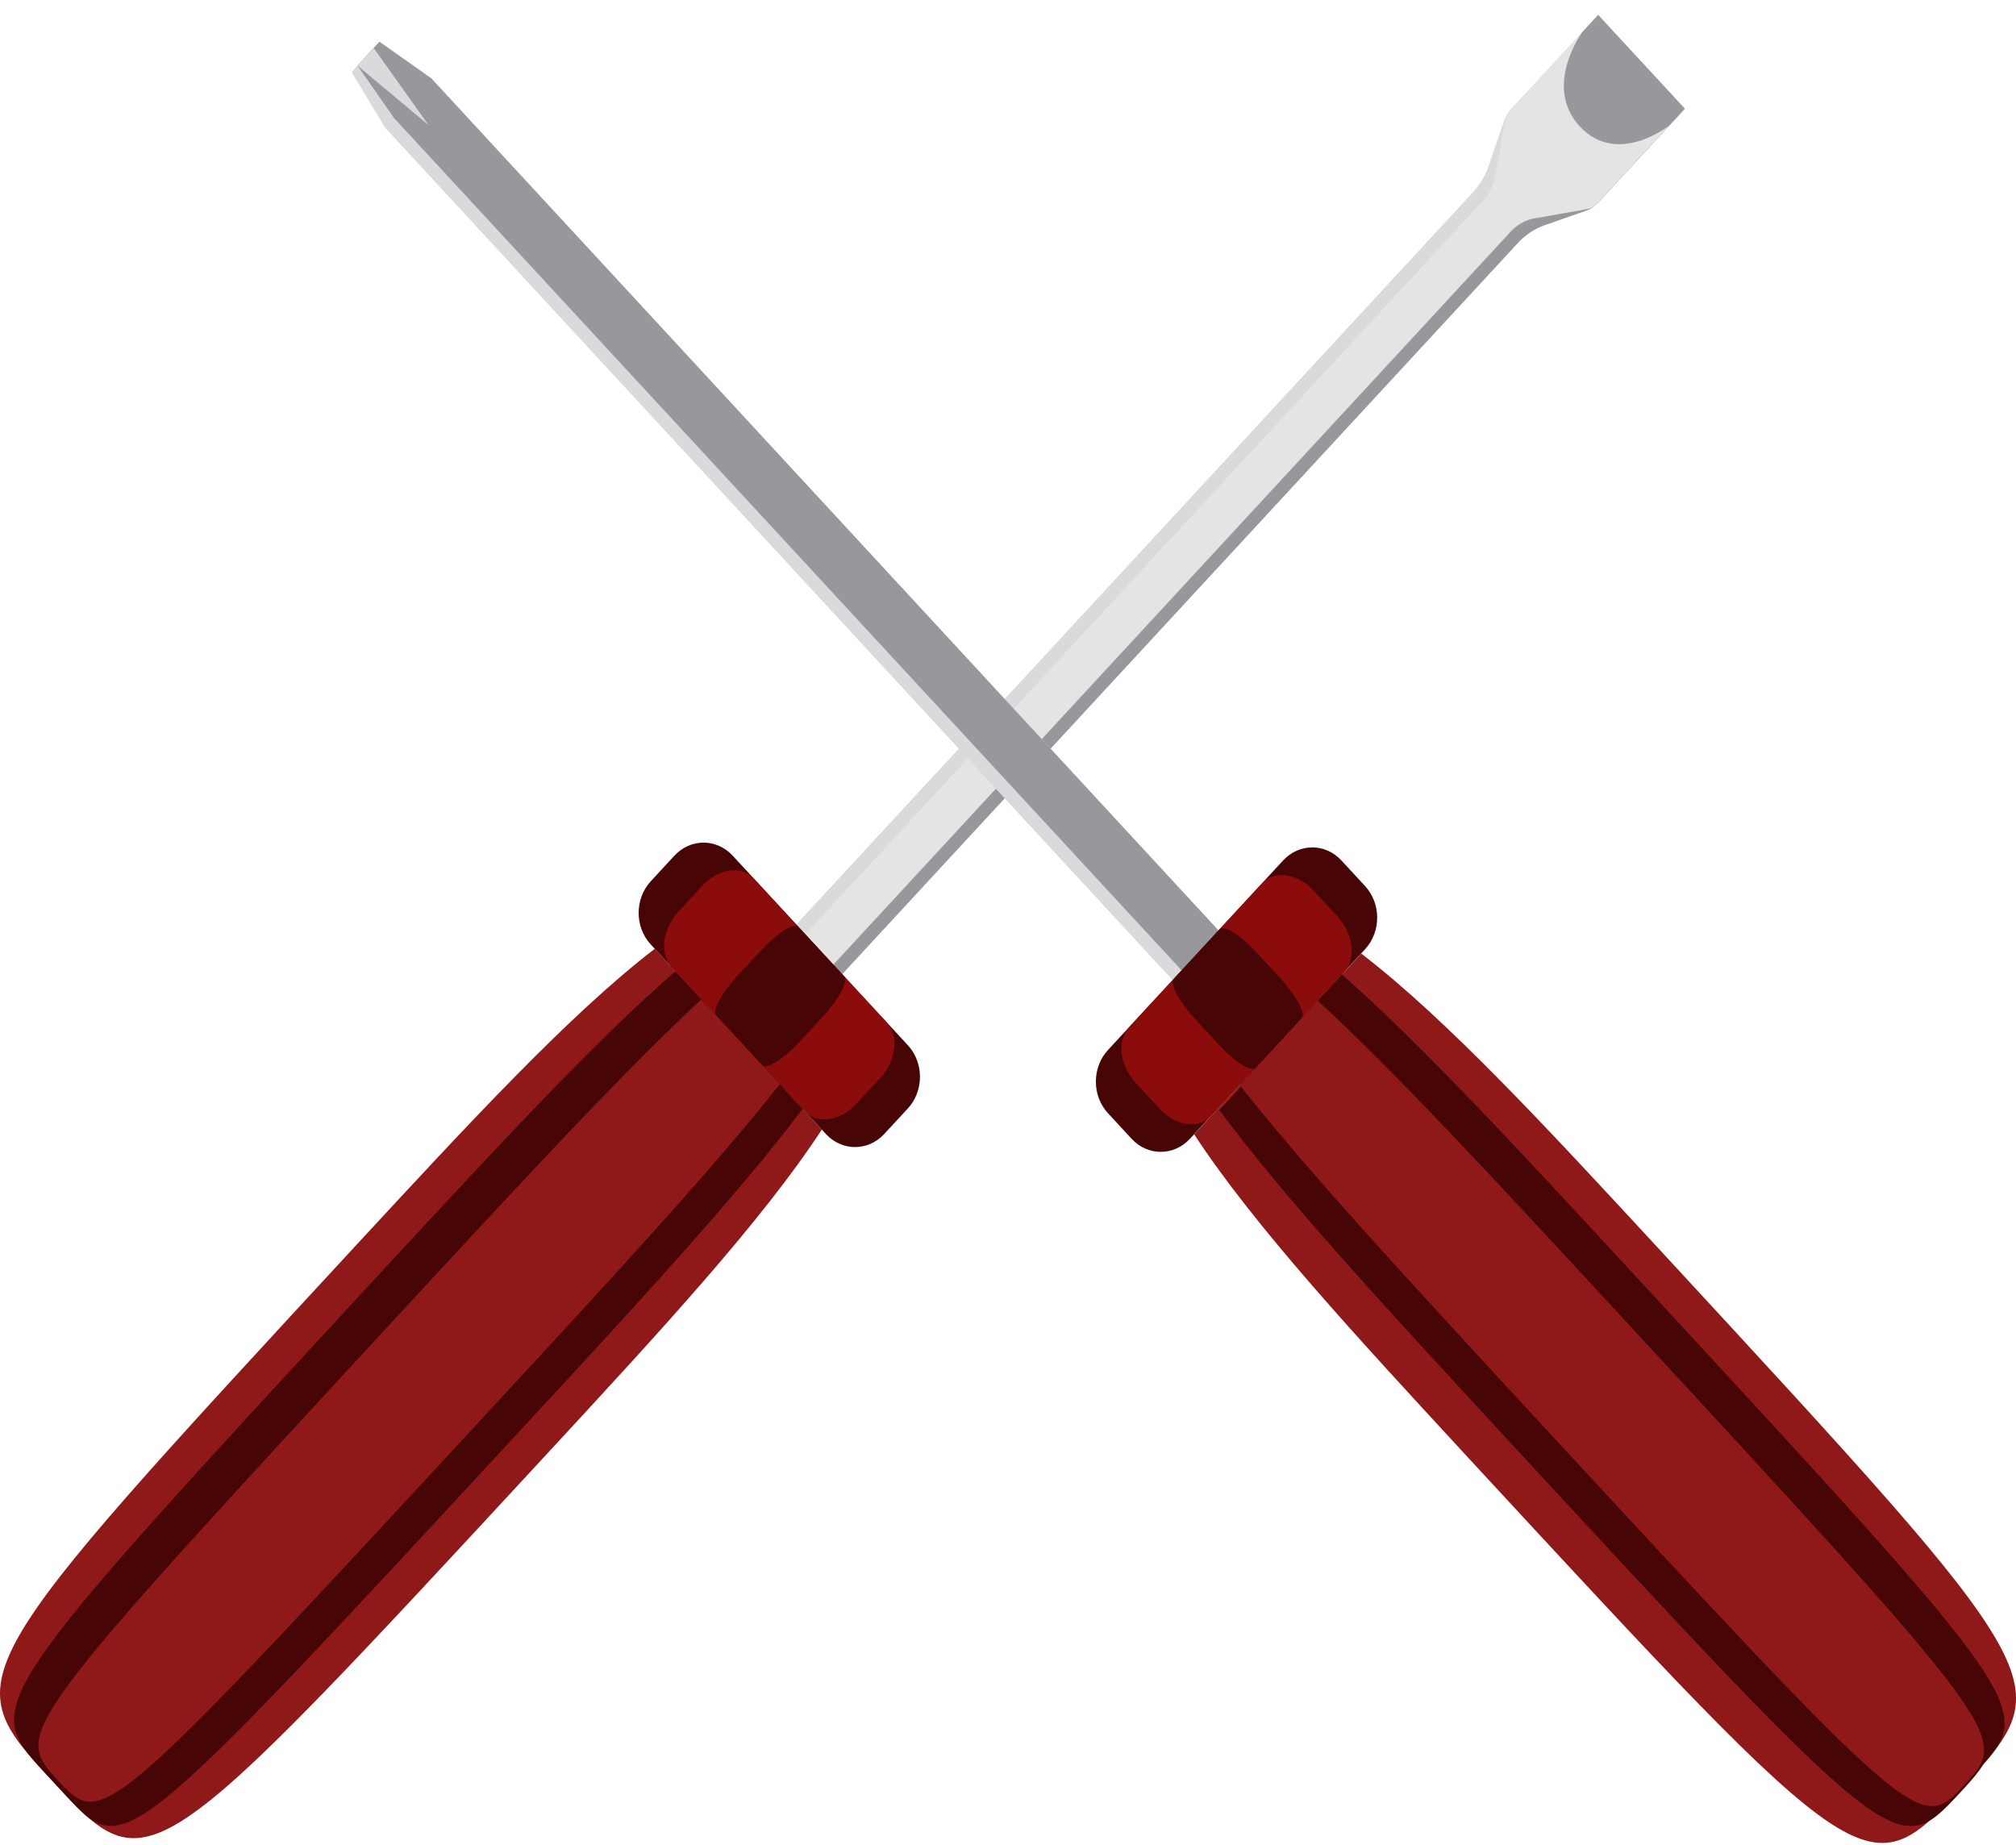 <svg width="118" height="108" viewBox="0 0 118 108" fill="none" xmlns="http://www.w3.org/2000/svg">
<path d="M93.545 0.874L88.419 6.421C88.251 6.603 88.116 6.822 88.037 7.066L87.138 9.705C86.936 10.289 86.621 10.812 86.216 11.25L44.742 56.133L47.428 59.04L88.835 14.23C89.285 13.743 89.824 13.391 90.42 13.184L92.848 12.332C93.095 12.247 93.32 12.089 93.511 11.894L98.603 6.384L93.545 0.874Z" fill="#D8DADC"/>
<path d="M96.073 3.611L46.158 57.642L47.44 59.028L88.846 14.218C89.296 13.731 89.835 13.378 90.431 13.172L92.859 12.32C93.106 12.235 93.331 12.077 93.522 11.882L98.614 6.372L96.073 3.611Z" fill="#98989C"/>
<path d="M93.546 0.874L88.387 6.457C88.241 6.615 88.151 6.81 88.106 7.017L87.51 10.313C87.409 10.861 87.162 11.359 86.802 11.748L45.283 56.693L46.924 58.469L88.421 13.561C88.803 13.147 89.298 12.867 89.826 12.782L92.917 12.235C93.13 12.198 93.321 12.089 93.468 11.931L98.615 6.36L93.546 0.874Z" fill="#E4E4E4"/>
<path d="M97.692 7.357C97.692 7.357 94.657 9.766 92.465 7.394C90.285 5.034 92.622 1.872 92.622 1.872L93.544 0.874L98.613 6.36L97.692 7.357Z" fill="#98989C"/>
<path d="M38.325 55.537C33.346 59.356 27.445 65.754 20.903 72.822C-2.52 98.17 -2.531 98.183 3.077 104.264C8.686 110.334 8.697 110.322 32.132 84.973C38.673 77.894 44.574 71.508 48.103 66.119L38.325 55.537Z" fill="#8F1818"/>
<path d="M39.539 56.851C34.819 60.938 28.906 67.336 22.365 74.403C-1.058 99.764 -1.07 99.776 2.617 103.753C6.304 107.743 6.315 107.731 29.738 82.37C36.28 75.291 42.18 68.905 45.957 63.784L39.539 56.851Z" fill="#470505"/>
<path d="M46.979 64.903C43.157 69.975 37.257 76.373 30.715 83.44C7.281 108.789 7.281 108.801 3.897 105.14C0.514 101.479 0.526 101.467 23.96 76.118C30.502 69.039 36.402 62.653 41.089 58.517L46.979 64.903Z" fill="#470505"/>
<path d="M41.249 58.31C36.664 62.543 30.752 68.941 24.21 76.008C0.787 101.369 0.775 101.381 3.394 104.215C6.013 107.049 6.024 107.049 29.459 81.688C36.001 74.609 41.901 68.223 45.813 63.248L41.249 58.31Z" fill="#8F1818"/>
<path d="M48.34 66.375L38.089 55.282C37.145 54.26 37.145 52.606 38.089 51.584L39.471 50.088C40.416 49.066 41.944 49.066 42.888 50.088L53.139 61.181C54.083 62.203 54.083 63.857 53.139 64.879L51.756 66.375C50.812 67.397 49.284 67.397 48.34 66.375Z" fill="#470505"/>
<path d="M47.114 65.049L39.314 56.608C38.594 55.829 38.774 54.37 39.718 53.348L41.101 51.852C42.045 50.83 43.394 50.635 44.113 51.414L51.913 59.855C52.633 60.634 52.453 62.093 51.509 63.115L50.126 64.611C49.182 65.621 47.833 65.828 47.114 65.049Z" fill="#8C0B0B"/>
<path d="M44.619 62.349L41.922 59.43C41.674 59.162 42.236 58.116 43.18 57.094L44.563 55.61C45.507 54.589 46.474 53.98 46.721 54.248L49.418 57.167C49.666 57.435 49.104 58.481 48.16 59.502L46.777 60.999C45.833 62.008 44.866 62.616 44.619 62.349Z" fill="#470505"/>
<path d="M73.18 56.474L70.493 59.381L22.556 7.491L20.578 4.219L22.208 2.443L25.243 4.584L73.18 56.474Z" fill="#D8DADC"/>
<path d="M73.179 56.474L71.842 57.921L21.398 3.331L22.208 2.443L25.242 4.584L73.179 56.474Z" fill="#98989C"/>
<path d="M72.651 57.033L71.021 58.809L23.073 6.92L20.926 3.842L21.87 2.808L24.713 5.156L72.651 57.033Z" fill="#98989C"/>
<path d="M25.084 7.321L20.926 3.842L21.87 2.808L25.084 7.321Z" fill="#D8DADC"/>
<path d="M69.898 66.399C73.428 71.788 79.34 78.174 85.87 85.253C109.293 110.601 109.305 110.614 114.924 104.544C120.533 98.474 120.522 98.462 97.098 73.101C90.557 66.022 84.656 59.636 79.677 55.817L69.898 66.399Z" fill="#8F1818"/>
<path d="M71.373 64.976C75.15 70.085 81.062 76.483 87.592 83.562C111.015 108.911 111.026 108.923 114.713 104.945C118.4 100.956 118.388 100.956 94.954 75.595C88.412 68.516 82.511 62.13 77.78 58.043L71.373 64.976Z" fill="#470505"/>
<path d="M78.542 57.033C83.229 61.169 89.141 67.555 95.671 74.634C119.095 99.983 119.106 99.995 115.734 103.656C112.351 107.317 112.34 107.305 88.916 81.944C82.375 74.865 76.474 68.479 72.652 63.407L78.542 57.033Z" fill="#470505"/>
<path d="M72.562 63.517C76.474 68.479 82.386 74.877 88.916 81.956C112.351 107.305 112.351 107.317 114.981 104.471C117.6 101.637 117.6 101.625 94.165 76.264C87.624 69.185 81.723 62.799 77.126 58.566L72.562 63.517Z" fill="#8F1818"/>
<path d="M79.9 55.562L69.65 66.655C68.706 67.677 67.177 67.677 66.233 66.655L64.851 65.159C63.907 64.137 63.907 62.483 64.851 61.461L75.101 50.368C76.045 49.346 77.574 49.346 78.518 50.368L79.9 51.864C80.845 52.886 80.845 54.54 79.9 55.562Z" fill="#470505"/>
<path d="M78.677 56.887L70.877 65.329C70.157 66.107 68.809 65.913 67.865 64.891L66.482 63.395C65.538 62.373 65.358 60.913 66.077 60.135L73.878 51.693C74.597 50.915 75.946 51.11 76.89 52.131L78.272 53.627C79.216 54.649 79.396 56.109 78.677 56.887Z" fill="#8C0B0B"/>
<path d="M76.192 59.588L73.494 62.507C73.247 62.775 72.281 62.166 71.336 61.145L69.954 59.648C69.01 58.627 68.448 57.581 68.695 57.313L71.392 54.394C71.64 54.126 72.606 54.734 73.55 55.756L74.933 57.252C75.877 58.274 76.439 59.32 76.192 59.588Z" fill="#470505"/>
</svg>
